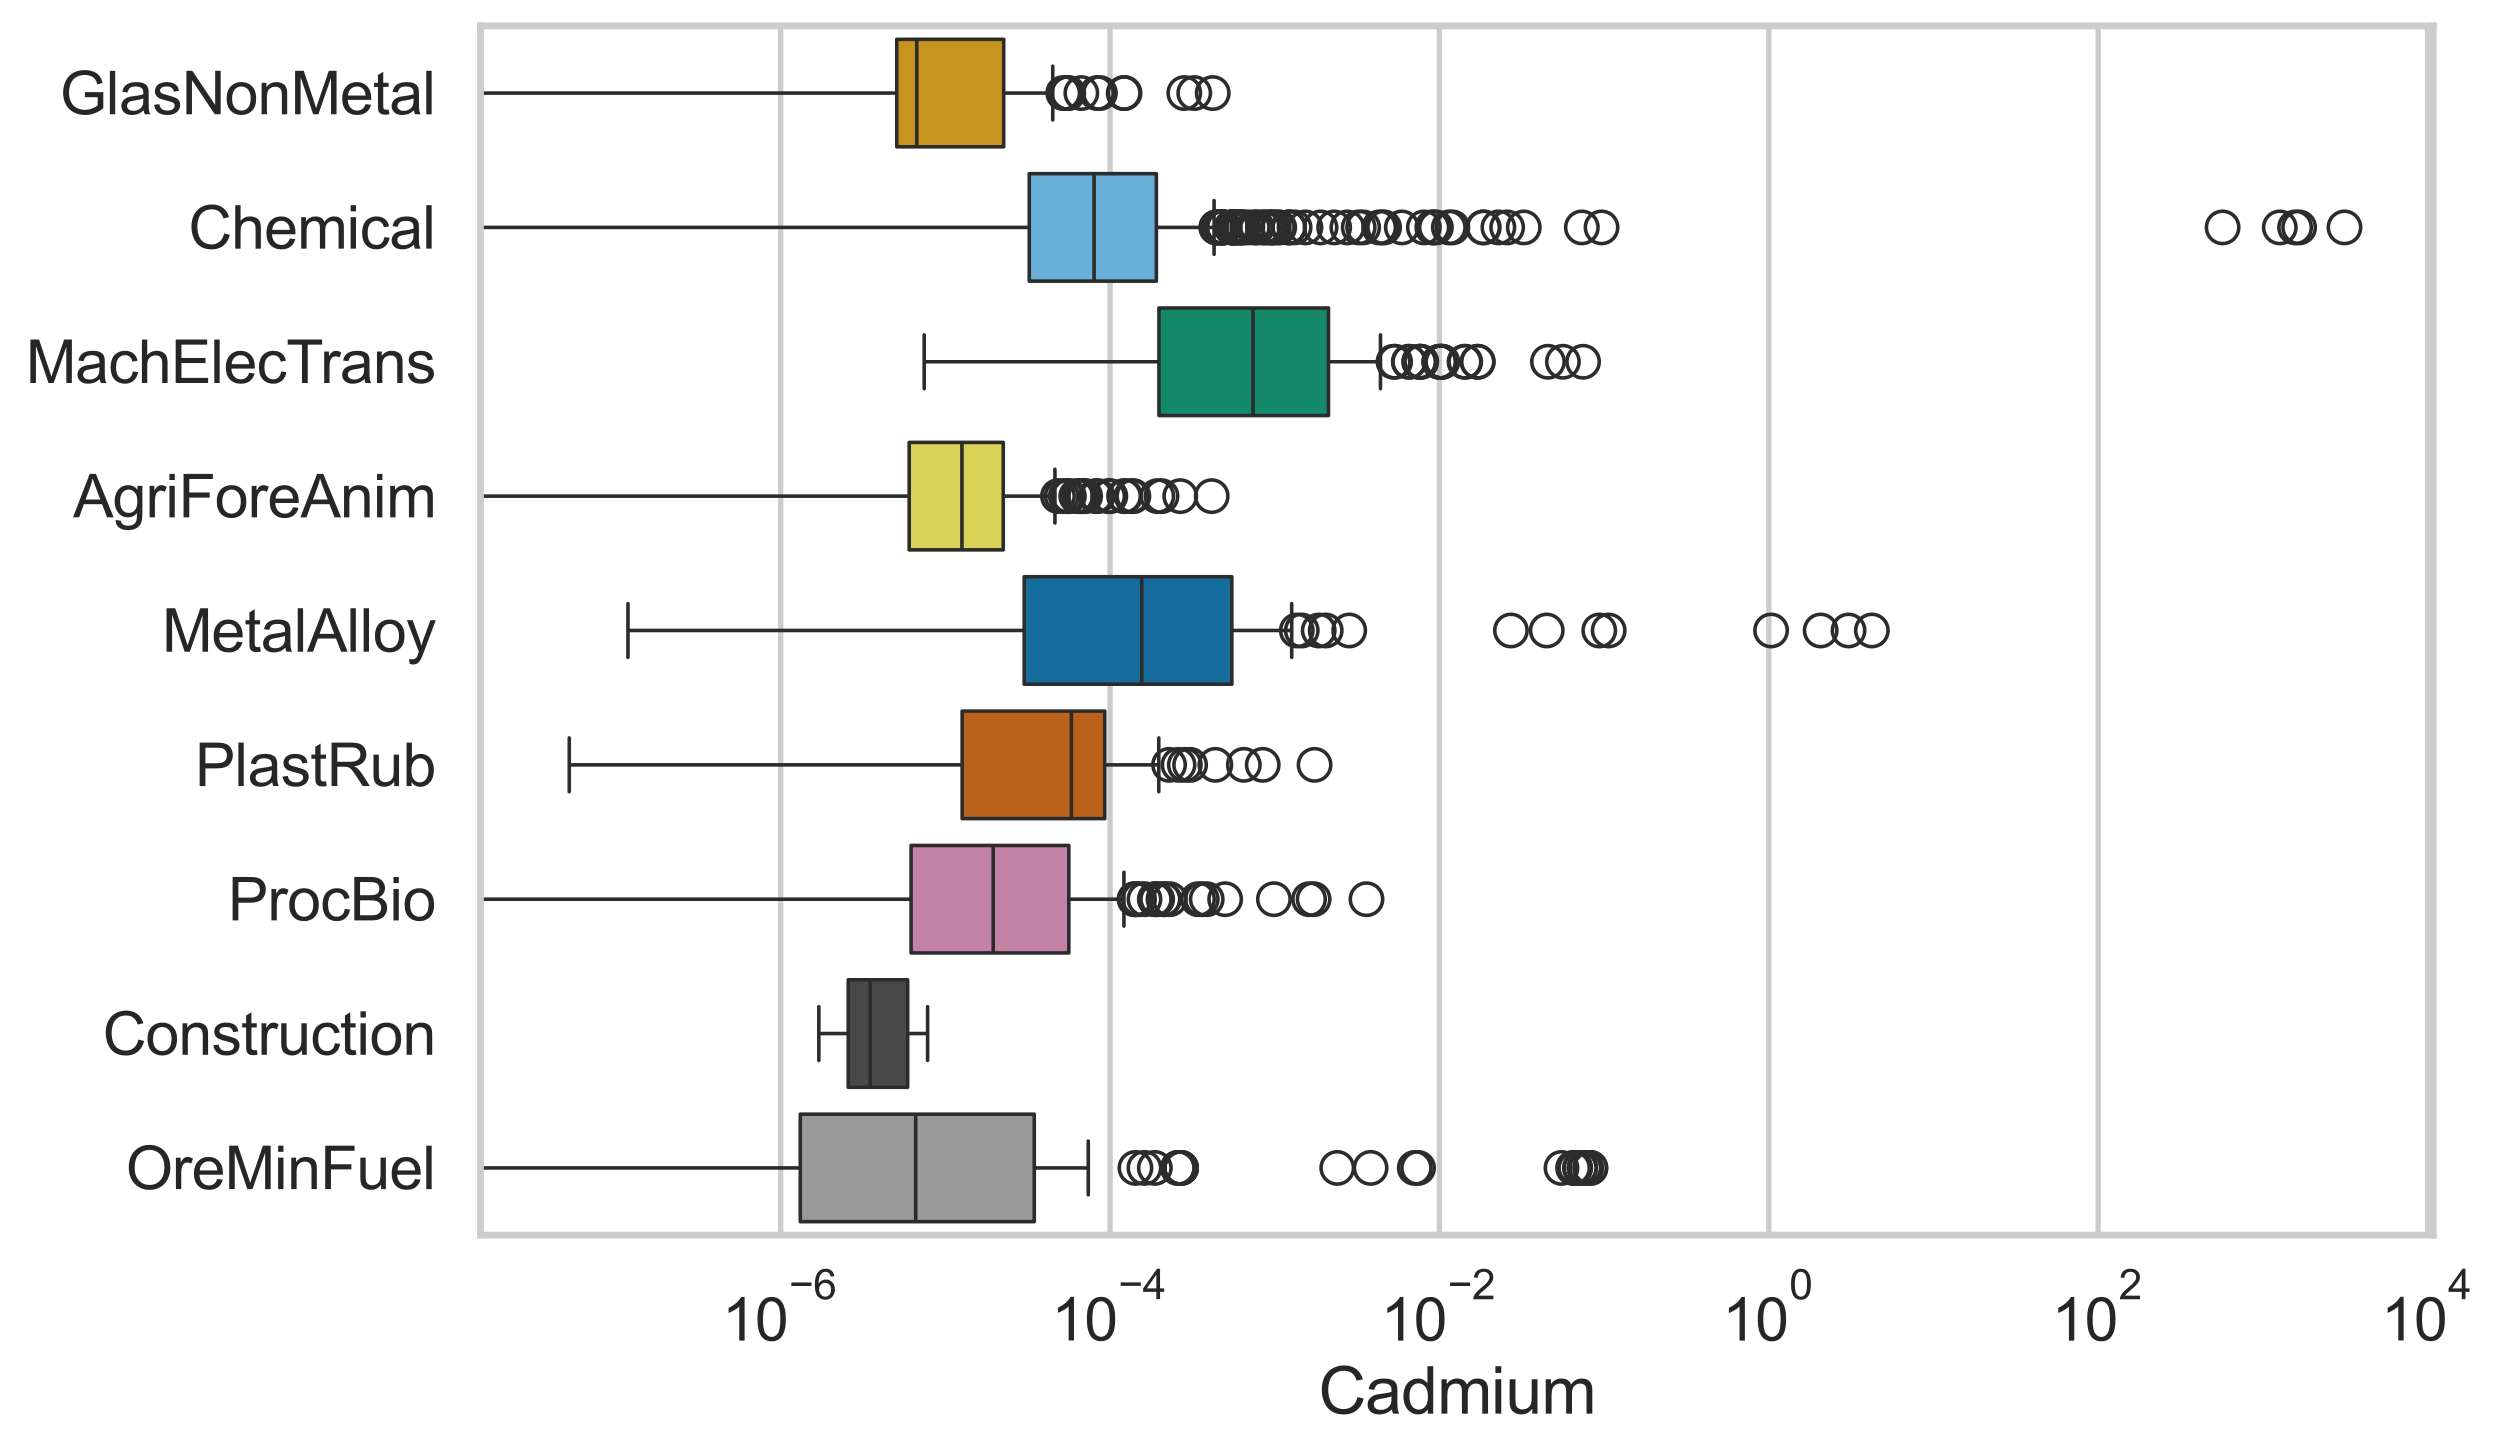 <?xml version="1.0" encoding="utf-8" standalone="no"?>
<!DOCTYPE svg PUBLIC "-//W3C//DTD SVG 1.1//EN"
  "http://www.w3.org/Graphics/SVG/1.1/DTD/svg11.dtd">
<svg xmlns:xlink="http://www.w3.org/1999/xlink" width="695.623pt" height="404.121pt" viewBox="0 0 695.623 404.121" xmlns="http://www.w3.org/2000/svg" version="1.1">
 <defs>
  <style type="text/css">*{stroke-linejoin: round; stroke-linecap: butt}</style>
 </defs>
 <g id="figure_1">
  <g id="patch_1">
   <path d="M 0 404.121 
L 695.623 404.121 
L 695.623 0 
L 0 0 
z
" style="fill: #ffffff"/>
  </g>
  <g id="axes_1">
   <g id="patch_2">
    <path d="M 133.697 343.665 
L 677.048 343.665 
L 677.048 7.2 
L 133.697 7.2 
z
" style="fill: #ffffff"/>
   </g>
   <g id="matplotlib.axis_1">
    <g id="xtick_1">
     <g id="line2d_1">
      <path d="M 217.224 343.665 
L 217.224 7.2 
" clip-path="url(#p0fdddbdd8e)" style="fill: none; stroke: #cccccc; stroke-width: 1.5; stroke-linecap: round"/>
     </g>
     <g id="text_1">
      <!-- $\mathdefault{10^{-6}}$ -->
      <g style="fill: #262626" transform="translate(200.889 373.18) scale(0.165 -0.165)">
       <defs>
        <path id="ArialMT-31" d="M 2384 0 
L 1822 0 
L 1822 3584 
Q 1619 3391 1289 3197 
Q 959 3003 697 2906 
L 697 3450 
Q 1169 3672 1522 3987 
Q 1875 4303 2022 4600 
L 2384 4600 
L 2384 0 
z
" transform="scale(0.016)"/>
        <path id="ArialMT-30" d="M 266 2259 
Q 266 3072 433 3567 
Q 600 4063 929 4331 
Q 1259 4600 1759 4600 
Q 2128 4600 2406 4451 
Q 2684 4303 2865 4023 
Q 3047 3744 3150 3342 
Q 3253 2941 3253 2259 
Q 3253 1453 3087 958 
Q 2922 463 2592 192 
Q 2263 -78 1759 -78 
Q 1097 -78 719 397 
Q 266 969 266 2259 
z
M 844 2259 
Q 844 1131 1108 757 
Q 1372 384 1759 384 
Q 2147 384 2411 759 
Q 2675 1134 2675 2259 
Q 2675 3391 2411 3762 
Q 2147 4134 1753 4134 
Q 1366 4134 1134 3806 
Q 844 3388 844 2259 
z
" transform="scale(0.016)"/>
        <path id="ArialMT-2212" d="M 3381 1997 
L 356 1997 
L 356 2522 
L 3381 2522 
L 3381 1997 
z
" transform="scale(0.016)"/>
        <path id="ArialMT-36" d="M 3184 3459 
L 2625 3416 
Q 2550 3747 2413 3897 
Q 2184 4138 1850 4138 
Q 1581 4138 1378 3988 
Q 1113 3794 959 3422 
Q 806 3050 800 2363 
Q 1003 2672 1297 2822 
Q 1591 2972 1913 2972 
Q 2475 2972 2870 2558 
Q 3266 2144 3266 1488 
Q 3266 1056 3080 686 
Q 2894 316 2569 119 
Q 2244 -78 1831 -78 
Q 1128 -78 684 439 
Q 241 956 241 2144 
Q 241 3472 731 4075 
Q 1159 4600 1884 4600 
Q 2425 4600 2770 4297 
Q 3116 3994 3184 3459 
z
M 888 1484 
Q 888 1194 1011 928 
Q 1134 663 1356 523 
Q 1578 384 1822 384 
Q 2178 384 2434 671 
Q 2691 959 2691 1453 
Q 2691 1928 2437 2201 
Q 2184 2475 1800 2475 
Q 1419 2475 1153 2201 
Q 888 1928 888 1484 
z
" transform="scale(0.016)"/>
       </defs>
       <use xlink:href="#ArialMT-31" transform="translate(0 0.994)"/>
       <use xlink:href="#ArialMT-30" transform="translate(55.615 0.994)"/>
       <use xlink:href="#ArialMT-2212" transform="translate(112.973 70.688) scale(0.7)"/>
       <use xlink:href="#ArialMT-36" transform="translate(153.852 70.688) scale(0.7)"/>
      </g>
     </g>
    </g>
    <g id="xtick_2">
     <g id="line2d_2">
      <path d="M 308.873 343.665 
L 308.873 7.2 
" clip-path="url(#p0fdddbdd8e)" style="fill: none; stroke: #cccccc; stroke-width: 1.5; stroke-linecap: round"/>
     </g>
     <g id="text_2">
      <!-- $\mathdefault{10^{-4}}$ -->
      <g style="fill: #262626" transform="translate(292.538 373.015) scale(0.165 -0.165)">
       <defs>
        <path id="ArialMT-34" d="M 2069 0 
L 2069 1097 
L 81 1097 
L 81 1613 
L 2172 4581 
L 2631 4581 
L 2631 1613 
L 3250 1613 
L 3250 1097 
L 2631 1097 
L 2631 0 
L 2069 0 
z
M 2069 1613 
L 2069 3678 
L 634 1613 
L 2069 1613 
z
" transform="scale(0.016)"/>
       </defs>
       <use xlink:href="#ArialMT-31" transform="translate(0 0.202)"/>
       <use xlink:href="#ArialMT-30" transform="translate(55.615 0.202)"/>
       <use xlink:href="#ArialMT-2212" transform="translate(112.973 69.895) scale(0.7)"/>
       <use xlink:href="#ArialMT-34" transform="translate(153.852 69.895) scale(0.7)"/>
      </g>
     </g>
    </g>
    <g id="xtick_3">
     <g id="line2d_3">
      <path d="M 400.523 343.665 
L 400.523 7.2 
" clip-path="url(#p0fdddbdd8e)" style="fill: none; stroke: #cccccc; stroke-width: 1.5; stroke-linecap: round"/>
     </g>
     <g id="text_3">
      <!-- $\mathdefault{10^{-2}}$ -->
      <g style="fill: #262626" transform="translate(384.188 373.18) scale(0.165 -0.165)">
       <defs>
        <path id="ArialMT-32" d="M 3222 541 
L 3222 0 
L 194 0 
Q 188 203 259 391 
Q 375 700 629 1000 
Q 884 1300 1366 1694 
Q 2113 2306 2375 2664 
Q 2638 3022 2638 3341 
Q 2638 3675 2398 3904 
Q 2159 4134 1775 4134 
Q 1369 4134 1125 3890 
Q 881 3647 878 3216 
L 300 3275 
Q 359 3922 746 4261 
Q 1134 4600 1788 4600 
Q 2447 4600 2831 4234 
Q 3216 3869 3216 3328 
Q 3216 3053 3103 2787 
Q 2991 2522 2730 2228 
Q 2469 1934 1863 1422 
Q 1356 997 1212 845 
Q 1069 694 975 541 
L 3222 541 
z
" transform="scale(0.016)"/>
       </defs>
       <use xlink:href="#ArialMT-31" transform="translate(0 0.994)"/>
       <use xlink:href="#ArialMT-30" transform="translate(55.615 0.994)"/>
       <use xlink:href="#ArialMT-2212" transform="translate(112.973 70.688) scale(0.7)"/>
       <use xlink:href="#ArialMT-32" transform="translate(153.852 70.688) scale(0.7)"/>
      </g>
     </g>
    </g>
    <g id="xtick_4">
     <g id="line2d_4">
      <path d="M 492.172 343.665 
L 492.172 7.2 
" clip-path="url(#p0fdddbdd8e)" style="fill: none; stroke: #cccccc; stroke-width: 1.5; stroke-linecap: round"/>
     </g>
     <g id="text_4">
      <!-- $\mathdefault{10^{0}}$ -->
      <g style="fill: #262626" transform="translate(479.219 373.18) scale(0.165 -0.165)">
       <use xlink:href="#ArialMT-31" transform="translate(0 0.994)"/>
       <use xlink:href="#ArialMT-30" transform="translate(55.615 0.994)"/>
       <use xlink:href="#ArialMT-30" transform="translate(112.973 70.688) scale(0.7)"/>
      </g>
     </g>
    </g>
    <g id="xtick_5">
     <g id="line2d_5">
      <path d="M 583.821 343.665 
L 583.821 7.2 
" clip-path="url(#p0fdddbdd8e)" style="fill: none; stroke: #cccccc; stroke-width: 1.5; stroke-linecap: round"/>
     </g>
     <g id="text_5">
      <!-- $\mathdefault{10^{2}}$ -->
      <g style="fill: #262626" transform="translate(570.869 373.18) scale(0.165 -0.165)">
       <use xlink:href="#ArialMT-31" transform="translate(0 0.994)"/>
       <use xlink:href="#ArialMT-30" transform="translate(55.615 0.994)"/>
       <use xlink:href="#ArialMT-32" transform="translate(112.973 70.688) scale(0.7)"/>
      </g>
     </g>
    </g>
    <g id="xtick_6">
     <g id="line2d_6">
      <path d="M 675.471 343.665 
L 675.471 7.2 
" clip-path="url(#p0fdddbdd8e)" style="fill: none; stroke: #cccccc; stroke-width: 1.5; stroke-linecap: round"/>
     </g>
     <g id="text_6">
      <!-- $\mathdefault{10^{4}}$ -->
      <g style="fill: #262626" transform="translate(662.518 373.015) scale(0.165 -0.165)">
       <use xlink:href="#ArialMT-31" transform="translate(0 0.202)"/>
       <use xlink:href="#ArialMT-30" transform="translate(55.615 0.202)"/>
       <use xlink:href="#ArialMT-34" transform="translate(112.973 69.895) scale(0.7)"/>
      </g>
     </g>
    </g>
    <g id="text_7">
     <!-- Cadmium -->
     <g style="fill: #262626" transform="translate(366.865 393.344) scale(0.18 -0.18)">
      <defs>
       <path id="ArialMT-43" d="M 3763 1606 
L 4369 1453 
Q 4178 706 3683 314 
Q 3188 -78 2472 -78 
Q 1731 -78 1267 223 
Q 803 525 561 1097 
Q 319 1669 319 2325 
Q 319 3041 592 3573 
Q 866 4106 1370 4382 
Q 1875 4659 2481 4659 
Q 3169 4659 3637 4309 
Q 4106 3959 4291 3325 
L 3694 3184 
Q 3534 3684 3231 3912 
Q 2928 4141 2469 4141 
Q 1941 4141 1586 3887 
Q 1231 3634 1087 3207 
Q 944 2781 944 2328 
Q 944 1744 1114 1308 
Q 1284 872 1643 656 
Q 2003 441 2422 441 
Q 2931 441 3284 734 
Q 3638 1028 3763 1606 
z
" transform="scale(0.016)"/>
       <path id="ArialMT-61" d="M 2588 409 
Q 2275 144 1986 34 
Q 1697 -75 1366 -75 
Q 819 -75 525 192 
Q 231 459 231 875 
Q 231 1119 342 1320 
Q 453 1522 633 1644 
Q 813 1766 1038 1828 
Q 1203 1872 1538 1913 
Q 2219 1994 2541 2106 
Q 2544 2222 2544 2253 
Q 2544 2597 2384 2738 
Q 2169 2928 1744 2928 
Q 1347 2928 1158 2789 
Q 969 2650 878 2297 
L 328 2372 
Q 403 2725 575 2942 
Q 747 3159 1072 3276 
Q 1397 3394 1825 3394 
Q 2250 3394 2515 3294 
Q 2781 3194 2906 3042 
Q 3031 2891 3081 2659 
Q 3109 2516 3109 2141 
L 3109 1391 
Q 3109 606 3145 398 
Q 3181 191 3288 0 
L 2700 0 
Q 2613 175 2588 409 
z
M 2541 1666 
Q 2234 1541 1622 1453 
Q 1275 1403 1131 1340 
Q 988 1278 909 1158 
Q 831 1038 831 891 
Q 831 666 1001 516 
Q 1172 366 1500 366 
Q 1825 366 2078 508 
Q 2331 650 2450 897 
Q 2541 1088 2541 1459 
L 2541 1666 
z
" transform="scale(0.016)"/>
       <path id="ArialMT-64" d="M 2575 0 
L 2575 419 
Q 2259 -75 1647 -75 
Q 1250 -75 917 144 
Q 584 363 401 755 
Q 219 1147 219 1656 
Q 219 2153 384 2558 
Q 550 2963 881 3178 
Q 1213 3394 1622 3394 
Q 1922 3394 2156 3267 
Q 2391 3141 2538 2938 
L 2538 4581 
L 3097 4581 
L 3097 0 
L 2575 0 
z
M 797 1656 
Q 797 1019 1065 703 
Q 1334 388 1700 388 
Q 2069 388 2326 689 
Q 2584 991 2584 1609 
Q 2584 2291 2321 2609 
Q 2059 2928 1675 2928 
Q 1300 2928 1048 2622 
Q 797 2316 797 1656 
z
" transform="scale(0.016)"/>
       <path id="ArialMT-6d" d="M 422 0 
L 422 3319 
L 925 3319 
L 925 2853 
Q 1081 3097 1340 3245 
Q 1600 3394 1931 3394 
Q 2300 3394 2536 3241 
Q 2772 3088 2869 2813 
Q 3263 3394 3894 3394 
Q 4388 3394 4653 3120 
Q 4919 2847 4919 2278 
L 4919 0 
L 4359 0 
L 4359 2091 
Q 4359 2428 4304 2576 
Q 4250 2725 4106 2815 
Q 3963 2906 3769 2906 
Q 3419 2906 3187 2673 
Q 2956 2441 2956 1928 
L 2956 0 
L 2394 0 
L 2394 2156 
Q 2394 2531 2256 2718 
Q 2119 2906 1806 2906 
Q 1569 2906 1367 2781 
Q 1166 2656 1075 2415 
Q 984 2175 984 1722 
L 984 0 
L 422 0 
z
" transform="scale(0.016)"/>
       <path id="ArialMT-69" d="M 425 3934 
L 425 4581 
L 988 4581 
L 988 3934 
L 425 3934 
z
M 425 0 
L 425 3319 
L 988 3319 
L 988 0 
L 425 0 
z
" transform="scale(0.016)"/>
       <path id="ArialMT-75" d="M 2597 0 
L 2597 488 
Q 2209 -75 1544 -75 
Q 1250 -75 995 37 
Q 741 150 617 320 
Q 494 491 444 738 
Q 409 903 409 1263 
L 409 3319 
L 972 3319 
L 972 1478 
Q 972 1038 1006 884 
Q 1059 663 1231 536 
Q 1403 409 1656 409 
Q 1909 409 2131 539 
Q 2353 669 2445 892 
Q 2538 1116 2538 1541 
L 2538 3319 
L 3100 3319 
L 3100 0 
L 2597 0 
z
" transform="scale(0.016)"/>
      </defs>
      <use xlink:href="#ArialMT-43"/>
      <use xlink:href="#ArialMT-61" transform="translate(72.217 0)"/>
      <use xlink:href="#ArialMT-64" transform="translate(127.832 0)"/>
      <use xlink:href="#ArialMT-6d" transform="translate(183.447 0)"/>
      <use xlink:href="#ArialMT-69" transform="translate(266.748 0)"/>
      <use xlink:href="#ArialMT-75" transform="translate(288.965 0)"/>
      <use xlink:href="#ArialMT-6d" transform="translate(344.58 0)"/>
     </g>
    </g>
   </g>
   <g id="matplotlib.axis_2">
    <g id="ytick_1">
     <g id="text_8">
      <!-- GlasNonMetal -->
      <g style="fill: #262626" transform="translate(16.659 31.798) scale(0.165 -0.165)">
       <defs>
        <path id="ArialMT-47" d="M 2638 1797 
L 2638 2334 
L 4578 2338 
L 4578 638 
Q 4131 281 3656 101 
Q 3181 -78 2681 -78 
Q 2006 -78 1454 211 
Q 903 500 622 1047 
Q 341 1594 341 2269 
Q 341 2938 620 3517 
Q 900 4097 1425 4378 
Q 1950 4659 2634 4659 
Q 3131 4659 3532 4498 
Q 3934 4338 4162 4050 
Q 4391 3763 4509 3300 
L 3963 3150 
Q 3859 3500 3706 3700 
Q 3553 3900 3268 4020 
Q 2984 4141 2638 4141 
Q 2222 4141 1919 4014 
Q 1616 3888 1430 3681 
Q 1244 3475 1141 3228 
Q 966 2803 966 2306 
Q 966 1694 1177 1281 
Q 1388 869 1791 669 
Q 2194 469 2647 469 
Q 3041 469 3416 620 
Q 3791 772 3984 944 
L 3984 1797 
L 2638 1797 
z
" transform="scale(0.016)"/>
        <path id="ArialMT-6c" d="M 409 0 
L 409 4581 
L 972 4581 
L 972 0 
L 409 0 
z
" transform="scale(0.016)"/>
        <path id="ArialMT-73" d="M 197 991 
L 753 1078 
Q 800 744 1014 566 
Q 1228 388 1613 388 
Q 2000 388 2187 545 
Q 2375 703 2375 916 
Q 2375 1106 2209 1216 
Q 2094 1291 1634 1406 
Q 1016 1563 777 1677 
Q 538 1791 414 1992 
Q 291 2194 291 2438 
Q 291 2659 392 2848 
Q 494 3038 669 3163 
Q 800 3259 1026 3326 
Q 1253 3394 1513 3394 
Q 1903 3394 2198 3281 
Q 2494 3169 2634 2976 
Q 2775 2784 2828 2463 
L 2278 2388 
Q 2241 2644 2061 2787 
Q 1881 2931 1553 2931 
Q 1166 2931 1000 2803 
Q 834 2675 834 2503 
Q 834 2394 903 2306 
Q 972 2216 1119 2156 
Q 1203 2125 1616 2013 
Q 2213 1853 2448 1751 
Q 2684 1650 2818 1456 
Q 2953 1263 2953 975 
Q 2953 694 2789 445 
Q 2625 197 2315 61 
Q 2006 -75 1616 -75 
Q 969 -75 630 194 
Q 291 463 197 991 
z
" transform="scale(0.016)"/>
        <path id="ArialMT-4e" d="M 488 0 
L 488 4581 
L 1109 4581 
L 3516 984 
L 3516 4581 
L 4097 4581 
L 4097 0 
L 3475 0 
L 1069 3600 
L 1069 0 
L 488 0 
z
" transform="scale(0.016)"/>
        <path id="ArialMT-6f" d="M 213 1659 
Q 213 2581 725 3025 
Q 1153 3394 1769 3394 
Q 2453 3394 2887 2945 
Q 3322 2497 3322 1706 
Q 3322 1066 3130 698 
Q 2938 331 2570 128 
Q 2203 -75 1769 -75 
Q 1072 -75 642 372 
Q 213 819 213 1659 
z
M 791 1659 
Q 791 1022 1069 705 
Q 1347 388 1769 388 
Q 2188 388 2466 706 
Q 2744 1025 2744 1678 
Q 2744 2294 2464 2611 
Q 2184 2928 1769 2928 
Q 1347 2928 1069 2612 
Q 791 2297 791 1659 
z
" transform="scale(0.016)"/>
        <path id="ArialMT-6e" d="M 422 0 
L 422 3319 
L 928 3319 
L 928 2847 
Q 1294 3394 1984 3394 
Q 2284 3394 2536 3286 
Q 2788 3178 2913 3003 
Q 3038 2828 3088 2588 
Q 3119 2431 3119 2041 
L 3119 0 
L 2556 0 
L 2556 2019 
Q 2556 2363 2490 2533 
Q 2425 2703 2258 2804 
Q 2091 2906 1866 2906 
Q 1506 2906 1245 2678 
Q 984 2450 984 1813 
L 984 0 
L 422 0 
z
" transform="scale(0.016)"/>
        <path id="ArialMT-4d" d="M 475 0 
L 475 4581 
L 1388 4581 
L 2472 1338 
Q 2622 884 2691 659 
Q 2769 909 2934 1394 
L 4031 4581 
L 4847 4581 
L 4847 0 
L 4263 0 
L 4263 3834 
L 2931 0 
L 2384 0 
L 1059 3900 
L 1059 0 
L 475 0 
z
" transform="scale(0.016)"/>
        <path id="ArialMT-65" d="M 2694 1069 
L 3275 997 
Q 3138 488 2766 206 
Q 2394 -75 1816 -75 
Q 1088 -75 661 373 
Q 234 822 234 1631 
Q 234 2469 665 2931 
Q 1097 3394 1784 3394 
Q 2450 3394 2872 2941 
Q 3294 2488 3294 1666 
Q 3294 1616 3291 1516 
L 816 1516 
Q 847 969 1125 678 
Q 1403 388 1819 388 
Q 2128 388 2347 550 
Q 2566 713 2694 1069 
z
M 847 1978 
L 2700 1978 
Q 2663 2397 2488 2606 
Q 2219 2931 1791 2931 
Q 1403 2931 1139 2672 
Q 875 2413 847 1978 
z
" transform="scale(0.016)"/>
        <path id="ArialMT-74" d="M 1650 503 
L 1731 6 
Q 1494 -44 1306 -44 
Q 1000 -44 831 53 
Q 663 150 594 308 
Q 525 466 525 972 
L 525 2881 
L 113 2881 
L 113 3319 
L 525 3319 
L 525 4141 
L 1084 4478 
L 1084 3319 
L 1650 3319 
L 1650 2881 
L 1084 2881 
L 1084 941 
Q 1084 700 1114 631 
Q 1144 563 1211 522 
Q 1278 481 1403 481 
Q 1497 481 1650 503 
z
" transform="scale(0.016)"/>
       </defs>
       <use xlink:href="#ArialMT-47"/>
       <use xlink:href="#ArialMT-6c" transform="translate(77.783 0)"/>
       <use xlink:href="#ArialMT-61" transform="translate(100 0)"/>
       <use xlink:href="#ArialMT-73" transform="translate(155.615 0)"/>
       <use xlink:href="#ArialMT-4e" transform="translate(205.615 0)"/>
       <use xlink:href="#ArialMT-6f" transform="translate(277.832 0)"/>
       <use xlink:href="#ArialMT-6e" transform="translate(333.447 0)"/>
       <use xlink:href="#ArialMT-4d" transform="translate(389.062 0)"/>
       <use xlink:href="#ArialMT-65" transform="translate(472.363 0)"/>
       <use xlink:href="#ArialMT-74" transform="translate(527.979 0)"/>
       <use xlink:href="#ArialMT-61" transform="translate(555.762 0)"/>
       <use xlink:href="#ArialMT-6c" transform="translate(611.377 0)"/>
      </g>
     </g>
    </g>
    <g id="ytick_2">
     <g id="text_9">
      <!-- Chemical -->
      <g style="fill: #262626" transform="translate(52.428 69.183) scale(0.165 -0.165)">
       <defs>
        <path id="ArialMT-68" d="M 422 0 
L 422 4581 
L 984 4581 
L 984 2938 
Q 1378 3394 1978 3394 
Q 2347 3394 2619 3248 
Q 2891 3103 3008 2847 
Q 3125 2591 3125 2103 
L 3125 0 
L 2563 0 
L 2563 2103 
Q 2563 2525 2380 2717 
Q 2197 2909 1863 2909 
Q 1613 2909 1392 2779 
Q 1172 2650 1078 2428 
Q 984 2206 984 1816 
L 984 0 
L 422 0 
z
" transform="scale(0.016)"/>
        <path id="ArialMT-63" d="M 2588 1216 
L 3141 1144 
Q 3050 572 2676 248 
Q 2303 -75 1759 -75 
Q 1078 -75 664 370 
Q 250 816 250 1647 
Q 250 2184 428 2587 
Q 606 2991 970 3192 
Q 1334 3394 1763 3394 
Q 2303 3394 2647 3120 
Q 2991 2847 3088 2344 
L 2541 2259 
Q 2463 2594 2264 2762 
Q 2066 2931 1784 2931 
Q 1359 2931 1093 2626 
Q 828 2322 828 1663 
Q 828 994 1084 691 
Q 1341 388 1753 388 
Q 2084 388 2306 591 
Q 2528 794 2588 1216 
z
" transform="scale(0.016)"/>
       </defs>
       <use xlink:href="#ArialMT-43"/>
       <use xlink:href="#ArialMT-68" transform="translate(72.217 0)"/>
       <use xlink:href="#ArialMT-65" transform="translate(127.832 0)"/>
       <use xlink:href="#ArialMT-6d" transform="translate(183.447 0)"/>
       <use xlink:href="#ArialMT-69" transform="translate(266.748 0)"/>
       <use xlink:href="#ArialMT-63" transform="translate(288.965 0)"/>
       <use xlink:href="#ArialMT-61" transform="translate(338.965 0)"/>
       <use xlink:href="#ArialMT-6c" transform="translate(394.58 0)"/>
      </g>
     </g>
    </g>
    <g id="ytick_3">
     <g id="text_10">
      <!-- MachElecTrans -->
      <g style="fill: #262626" transform="translate(7.2 106.568) scale(0.165 -0.165)">
       <defs>
        <path id="ArialMT-45" d="M 506 0 
L 506 4581 
L 3819 4581 
L 3819 4041 
L 1113 4041 
L 1113 2638 
L 3647 2638 
L 3647 2100 
L 1113 2100 
L 1113 541 
L 3925 541 
L 3925 0 
L 506 0 
z
" transform="scale(0.016)"/>
        <path id="ArialMT-54" d="M 1659 0 
L 1659 4041 
L 150 4041 
L 150 4581 
L 3781 4581 
L 3781 4041 
L 2266 4041 
L 2266 0 
L 1659 0 
z
" transform="scale(0.016)"/>
        <path id="ArialMT-72" d="M 416 0 
L 416 3319 
L 922 3319 
L 922 2816 
Q 1116 3169 1280 3281 
Q 1444 3394 1641 3394 
Q 1925 3394 2219 3213 
L 2025 2691 
Q 1819 2813 1613 2813 
Q 1428 2813 1281 2702 
Q 1134 2591 1072 2394 
Q 978 2094 978 1738 
L 978 0 
L 416 0 
z
" transform="scale(0.016)"/>
       </defs>
       <use xlink:href="#ArialMT-4d"/>
       <use xlink:href="#ArialMT-61" transform="translate(83.301 0)"/>
       <use xlink:href="#ArialMT-63" transform="translate(138.916 0)"/>
       <use xlink:href="#ArialMT-68" transform="translate(188.916 0)"/>
       <use xlink:href="#ArialMT-45" transform="translate(244.531 0)"/>
       <use xlink:href="#ArialMT-6c" transform="translate(311.23 0)"/>
       <use xlink:href="#ArialMT-65" transform="translate(333.447 0)"/>
       <use xlink:href="#ArialMT-63" transform="translate(389.062 0)"/>
       <use xlink:href="#ArialMT-54" transform="translate(439.062 0)"/>
       <use xlink:href="#ArialMT-72" transform="translate(496.396 0)"/>
       <use xlink:href="#ArialMT-61" transform="translate(529.697 0)"/>
       <use xlink:href="#ArialMT-6e" transform="translate(585.312 0)"/>
       <use xlink:href="#ArialMT-73" transform="translate(640.928 0)"/>
      </g>
     </g>
    </g>
    <g id="ytick_4">
     <g id="text_11">
      <!-- AgriForeAnim -->
      <g style="fill: #262626" transform="translate(20.341 143.953) scale(0.165 -0.165)">
       <defs>
        <path id="ArialMT-41" d="M -9 0 
L 1750 4581 
L 2403 4581 
L 4278 0 
L 3588 0 
L 3053 1388 
L 1138 1388 
L 634 0 
L -9 0 
z
M 1313 1881 
L 2866 1881 
L 2388 3150 
Q 2169 3728 2063 4100 
Q 1975 3659 1816 3225 
L 1313 1881 
z
" transform="scale(0.016)"/>
        <path id="ArialMT-67" d="M 319 -275 
L 866 -356 
Q 900 -609 1056 -725 
Q 1266 -881 1628 -881 
Q 2019 -881 2231 -725 
Q 2444 -569 2519 -288 
Q 2563 -116 2559 434 
Q 2191 0 1641 0 
Q 956 0 581 494 
Q 206 988 206 1678 
Q 206 2153 378 2554 
Q 550 2956 876 3175 
Q 1203 3394 1644 3394 
Q 2231 3394 2613 2919 
L 2613 3319 
L 3131 3319 
L 3131 450 
Q 3131 -325 2973 -648 
Q 2816 -972 2473 -1159 
Q 2131 -1347 1631 -1347 
Q 1038 -1347 672 -1080 
Q 306 -813 319 -275 
z
M 784 1719 
Q 784 1066 1043 766 
Q 1303 466 1694 466 
Q 2081 466 2343 764 
Q 2606 1063 2606 1700 
Q 2606 2309 2336 2618 
Q 2066 2928 1684 2928 
Q 1309 2928 1046 2623 
Q 784 2319 784 1719 
z
" transform="scale(0.016)"/>
        <path id="ArialMT-46" d="M 525 0 
L 525 4581 
L 3616 4581 
L 3616 4041 
L 1131 4041 
L 1131 2622 
L 3281 2622 
L 3281 2081 
L 1131 2081 
L 1131 0 
L 525 0 
z
" transform="scale(0.016)"/>
       </defs>
       <use xlink:href="#ArialMT-41"/>
       <use xlink:href="#ArialMT-67" transform="translate(66.699 0)"/>
       <use xlink:href="#ArialMT-72" transform="translate(122.314 0)"/>
       <use xlink:href="#ArialMT-69" transform="translate(155.615 0)"/>
       <use xlink:href="#ArialMT-46" transform="translate(177.832 0)"/>
       <use xlink:href="#ArialMT-6f" transform="translate(238.916 0)"/>
       <use xlink:href="#ArialMT-72" transform="translate(294.531 0)"/>
       <use xlink:href="#ArialMT-65" transform="translate(327.832 0)"/>
       <use xlink:href="#ArialMT-41" transform="translate(383.447 0)"/>
       <use xlink:href="#ArialMT-6e" transform="translate(450.146 0)"/>
       <use xlink:href="#ArialMT-69" transform="translate(505.762 0)"/>
       <use xlink:href="#ArialMT-6d" transform="translate(527.979 0)"/>
      </g>
     </g>
    </g>
    <g id="ytick_5">
     <g id="text_12">
      <!-- MetalAlloy -->
      <g style="fill: #262626" transform="translate(45.088 181.337) scale(0.165 -0.165)">
       <defs>
        <path id="ArialMT-79" d="M 397 -1278 
L 334 -750 
Q 519 -800 656 -800 
Q 844 -800 956 -737 
Q 1069 -675 1141 -563 
Q 1194 -478 1313 -144 
Q 1328 -97 1363 -6 
L 103 3319 
L 709 3319 
L 1400 1397 
Q 1534 1031 1641 628 
Q 1738 1016 1872 1384 
L 2581 3319 
L 3144 3319 
L 1881 -56 
Q 1678 -603 1566 -809 
Q 1416 -1088 1222 -1217 
Q 1028 -1347 759 -1347 
Q 597 -1347 397 -1278 
z
" transform="scale(0.016)"/>
       </defs>
       <use xlink:href="#ArialMT-4d"/>
       <use xlink:href="#ArialMT-65" transform="translate(83.301 0)"/>
       <use xlink:href="#ArialMT-74" transform="translate(138.916 0)"/>
       <use xlink:href="#ArialMT-61" transform="translate(166.699 0)"/>
       <use xlink:href="#ArialMT-6c" transform="translate(222.314 0)"/>
       <use xlink:href="#ArialMT-41" transform="translate(244.531 0)"/>
       <use xlink:href="#ArialMT-6c" transform="translate(311.23 0)"/>
       <use xlink:href="#ArialMT-6c" transform="translate(333.447 0)"/>
       <use xlink:href="#ArialMT-6f" transform="translate(355.664 0)"/>
       <use xlink:href="#ArialMT-79" transform="translate(411.279 0)"/>
      </g>
     </g>
    </g>
    <g id="ytick_6">
     <g id="text_13">
      <!-- PlastRub -->
      <g style="fill: #262626" transform="translate(54.248 218.722) scale(0.165 -0.165)">
       <defs>
        <path id="ArialMT-50" d="M 494 0 
L 494 4581 
L 2222 4581 
Q 2678 4581 2919 4538 
Q 3256 4481 3484 4323 
Q 3713 4166 3852 3881 
Q 3991 3597 3991 3256 
Q 3991 2672 3619 2267 
Q 3247 1863 2275 1863 
L 1100 1863 
L 1100 0 
L 494 0 
z
M 1100 2403 
L 2284 2403 
Q 2872 2403 3119 2622 
Q 3366 2841 3366 3238 
Q 3366 3525 3220 3729 
Q 3075 3934 2838 4000 
Q 2684 4041 2272 4041 
L 1100 4041 
L 1100 2403 
z
" transform="scale(0.016)"/>
        <path id="ArialMT-52" d="M 503 0 
L 503 4581 
L 2534 4581 
Q 3147 4581 3465 4457 
Q 3784 4334 3975 4021 
Q 4166 3709 4166 3331 
Q 4166 2844 3850 2509 
Q 3534 2175 2875 2084 
Q 3116 1969 3241 1856 
Q 3506 1613 3744 1247 
L 4541 0 
L 3778 0 
L 3172 953 
Q 2906 1366 2734 1584 
Q 2563 1803 2427 1890 
Q 2291 1978 2150 2013 
Q 2047 2034 1813 2034 
L 1109 2034 
L 1109 0 
L 503 0 
z
M 1109 2559 
L 2413 2559 
Q 2828 2559 3062 2645 
Q 3297 2731 3419 2920 
Q 3541 3109 3541 3331 
Q 3541 3656 3305 3865 
Q 3069 4075 2559 4075 
L 1109 4075 
L 1109 2559 
z
" transform="scale(0.016)"/>
        <path id="ArialMT-62" d="M 941 0 
L 419 0 
L 419 4581 
L 981 4581 
L 981 2947 
Q 1338 3394 1891 3394 
Q 2197 3394 2470 3270 
Q 2744 3147 2920 2923 
Q 3097 2700 3197 2384 
Q 3297 2069 3297 1709 
Q 3297 856 2875 390 
Q 2453 -75 1863 -75 
Q 1275 -75 941 416 
L 941 0 
z
M 934 1684 
Q 934 1088 1097 822 
Q 1363 388 1816 388 
Q 2184 388 2453 708 
Q 2722 1028 2722 1663 
Q 2722 2313 2464 2622 
Q 2206 2931 1841 2931 
Q 1472 2931 1203 2611 
Q 934 2291 934 1684 
z
" transform="scale(0.016)"/>
       </defs>
       <use xlink:href="#ArialMT-50"/>
       <use xlink:href="#ArialMT-6c" transform="translate(66.699 0)"/>
       <use xlink:href="#ArialMT-61" transform="translate(88.916 0)"/>
       <use xlink:href="#ArialMT-73" transform="translate(144.531 0)"/>
       <use xlink:href="#ArialMT-74" transform="translate(194.531 0)"/>
       <use xlink:href="#ArialMT-52" transform="translate(222.314 0)"/>
       <use xlink:href="#ArialMT-75" transform="translate(294.531 0)"/>
       <use xlink:href="#ArialMT-62" transform="translate(350.146 0)"/>
      </g>
     </g>
    </g>
    <g id="ytick_7">
     <g id="text_14">
      <!-- ProcBio -->
      <g style="fill: #262626" transform="translate(63.424 256.107) scale(0.165 -0.165)">
       <defs>
        <path id="ArialMT-42" d="M 469 0 
L 469 4581 
L 2188 4581 
Q 2713 4581 3030 4442 
Q 3347 4303 3526 4014 
Q 3706 3725 3706 3409 
Q 3706 3116 3547 2856 
Q 3388 2597 3066 2438 
Q 3481 2316 3704 2022 
Q 3928 1728 3928 1328 
Q 3928 1006 3792 729 
Q 3656 453 3456 303 
Q 3256 153 2954 76 
Q 2653 0 2216 0 
L 469 0 
z
M 1075 2656 
L 2066 2656 
Q 2469 2656 2644 2709 
Q 2875 2778 2992 2937 
Q 3109 3097 3109 3338 
Q 3109 3566 3000 3739 
Q 2891 3913 2687 3977 
Q 2484 4041 1991 4041 
L 1075 4041 
L 1075 2656 
z
M 1075 541 
L 2216 541 
Q 2509 541 2628 563 
Q 2838 600 2978 687 
Q 3119 775 3209 942 
Q 3300 1109 3300 1328 
Q 3300 1584 3169 1773 
Q 3038 1963 2805 2039 
Q 2572 2116 2134 2116 
L 1075 2116 
L 1075 541 
z
" transform="scale(0.016)"/>
       </defs>
       <use xlink:href="#ArialMT-50"/>
       <use xlink:href="#ArialMT-72" transform="translate(66.699 0)"/>
       <use xlink:href="#ArialMT-6f" transform="translate(100 0)"/>
       <use xlink:href="#ArialMT-63" transform="translate(155.615 0)"/>
       <use xlink:href="#ArialMT-42" transform="translate(205.615 0)"/>
       <use xlink:href="#ArialMT-69" transform="translate(272.314 0)"/>
       <use xlink:href="#ArialMT-6f" transform="translate(294.531 0)"/>
      </g>
     </g>
    </g>
    <g id="ytick_8">
     <g id="text_15">
      <!-- Construction -->
      <g style="fill: #262626" transform="translate(28.575 293.492) scale(0.165 -0.165)">
       <use xlink:href="#ArialMT-43"/>
       <use xlink:href="#ArialMT-6f" transform="translate(72.217 0)"/>
       <use xlink:href="#ArialMT-6e" transform="translate(127.832 0)"/>
       <use xlink:href="#ArialMT-73" transform="translate(183.447 0)"/>
       <use xlink:href="#ArialMT-74" transform="translate(233.447 0)"/>
       <use xlink:href="#ArialMT-72" transform="translate(261.23 0)"/>
       <use xlink:href="#ArialMT-75" transform="translate(294.531 0)"/>
       <use xlink:href="#ArialMT-63" transform="translate(350.146 0)"/>
       <use xlink:href="#ArialMT-74" transform="translate(400.146 0)"/>
       <use xlink:href="#ArialMT-69" transform="translate(427.93 0)"/>
       <use xlink:href="#ArialMT-6f" transform="translate(450.146 0)"/>
       <use xlink:href="#ArialMT-6e" transform="translate(505.762 0)"/>
      </g>
     </g>
    </g>
    <g id="ytick_9">
     <g id="text_16">
      <!-- OreMinFuel -->
      <g style="fill: #262626" transform="translate(35.013 330.877) scale(0.165 -0.165)">
       <defs>
        <path id="ArialMT-4f" d="M 309 2231 
Q 309 3372 921 4017 
Q 1534 4663 2503 4663 
Q 3138 4663 3647 4359 
Q 4156 4056 4423 3514 
Q 4691 2972 4691 2284 
Q 4691 1588 4409 1038 
Q 4128 488 3612 205 
Q 3097 -78 2500 -78 
Q 1853 -78 1343 234 
Q 834 547 571 1087 
Q 309 1628 309 2231 
z
M 934 2222 
Q 934 1394 1379 917 
Q 1825 441 2497 441 
Q 3181 441 3623 922 
Q 4066 1403 4066 2288 
Q 4066 2847 3877 3264 
Q 3688 3681 3323 3911 
Q 2959 4141 2506 4141 
Q 1863 4141 1398 3698 
Q 934 3256 934 2222 
z
" transform="scale(0.016)"/>
       </defs>
       <use xlink:href="#ArialMT-4f"/>
       <use xlink:href="#ArialMT-72" transform="translate(77.783 0)"/>
       <use xlink:href="#ArialMT-65" transform="translate(111.084 0)"/>
       <use xlink:href="#ArialMT-4d" transform="translate(166.699 0)"/>
       <use xlink:href="#ArialMT-69" transform="translate(250 0)"/>
       <use xlink:href="#ArialMT-6e" transform="translate(272.217 0)"/>
       <use xlink:href="#ArialMT-46" transform="translate(327.832 0)"/>
       <use xlink:href="#ArialMT-75" transform="translate(388.916 0)"/>
       <use xlink:href="#ArialMT-65" transform="translate(444.531 0)"/>
       <use xlink:href="#ArialMT-6c" transform="translate(500.146 0)"/>
      </g>
     </g>
    </g>
   </g>
   <g id="patch_3">
    <path d="M 249.525 10.938 
L 249.525 40.846 
L 279.28 40.846 
L 279.28 10.938 
L 249.525 10.938 
z
" clip-path="url(#p0fdddbdd8e)" style="fill: #c9941d; stroke: #2c2c2c; stroke-linejoin: miter"/>
   </g>
   <g id="line2d_7">
    <path d="M 249.525 25.892 
L -1 25.892 
" clip-path="url(#p0fdddbdd8e)" style="fill: none; stroke: #2c2c2c"/>
   </g>
   <g id="line2d_8">
    <path d="M 279.28 25.892 
L 292.928 25.892 
" clip-path="url(#p0fdddbdd8e)" style="fill: none; stroke: #2c2c2c"/>
   </g>
   <g id="line2d_9">
    <path clip-path="url(#p0fdddbdd8e)" style="fill: none; stroke: #2c2c2c; stroke-linecap: round"/>
   </g>
   <g id="line2d_10">
    <path d="M 292.928 18.415 
L 292.928 33.369 
" clip-path="url(#p0fdddbdd8e)" style="fill: none; stroke: #2c2c2c; stroke-linecap: round"/>
   </g>
   <g id="line2d_11">
    <defs>
     <path id="mf3758f1db0" d="M 0 4.5 
C 1.193 4.5 2.338 4.026 3.182 3.182 
C 4.026 2.338 4.5 1.193 4.5 0 
C 4.5 -1.193 4.026 -2.338 3.182 -3.182 
C 2.338 -4.026 1.193 -4.5 0 -4.5 
C -1.193 -4.5 -2.338 -4.026 -3.182 -3.182 
C -4.026 -2.338 -4.5 -1.193 -4.5 0 
C -4.5 1.193 -4.026 2.338 -3.182 3.182 
C -2.338 4.026 -1.193 4.5 0 4.5 
z
" style="stroke: #2c2c2c"/>
    </defs>
    <g clip-path="url(#p0fdddbdd8e)">
     <use xlink:href="#mf3758f1db0" x="306.048" y="25.892" style="fill-opacity: 0; stroke: #2c2c2c"/>
     <use xlink:href="#mf3758f1db0" x="312.681" y="25.892" style="fill-opacity: 0; stroke: #2c2c2c"/>
     <use xlink:href="#mf3758f1db0" x="305.251" y="25.892" style="fill-opacity: 0; stroke: #2c2c2c"/>
     <use xlink:href="#mf3758f1db0" x="329.529" y="25.892" style="fill-opacity: 0; stroke: #2c2c2c"/>
     <use xlink:href="#mf3758f1db0" x="297.072" y="25.892" style="fill-opacity: 0; stroke: #2c2c2c"/>
     <use xlink:href="#mf3758f1db0" x="337.439" y="25.892" style="fill-opacity: 0; stroke: #2c2c2c"/>
     <use xlink:href="#mf3758f1db0" x="296.559" y="25.892" style="fill-opacity: 0; stroke: #2c2c2c"/>
     <use xlink:href="#mf3758f1db0" x="332.3" y="25.892" style="fill-opacity: 0; stroke: #2c2c2c"/>
     <use xlink:href="#mf3758f1db0" x="300.882" y="25.892" style="fill-opacity: 0; stroke: #2c2c2c"/>
     <use xlink:href="#mf3758f1db0" x="295.854" y="25.892" style="fill-opacity: 0; stroke: #2c2c2c"/>
     <use xlink:href="#mf3758f1db0" x="312.899" y="25.892" style="fill-opacity: 0; stroke: #2c2c2c"/>
     <use xlink:href="#mf3758f1db0" x="297.234" y="25.892" style="fill-opacity: 0; stroke: #2c2c2c"/>
    </g>
   </g>
   <g id="patch_4">
    <path d="M 286.393 48.323 
L 286.393 78.231 
L 321.764 78.231 
L 321.764 48.323 
L 286.393 48.323 
z
" clip-path="url(#p0fdddbdd8e)" style="fill: #68afd7; stroke: #2c2c2c; stroke-linejoin: miter"/>
   </g>
   <g id="line2d_12">
    <path d="M 286.393 63.277 
L -1 63.277 
" clip-path="url(#p0fdddbdd8e)" style="fill: none; stroke: #2c2c2c"/>
   </g>
   <g id="line2d_13">
    <path d="M 321.764 63.277 
L 337.815 63.277 
" clip-path="url(#p0fdddbdd8e)" style="fill: none; stroke: #2c2c2c"/>
   </g>
   <g id="line2d_14">
    <path clip-path="url(#p0fdddbdd8e)" style="fill: none; stroke: #2c2c2c; stroke-linecap: round"/>
   </g>
   <g id="line2d_15">
    <path d="M 337.815 55.8 
L 337.815 70.754 
" clip-path="url(#p0fdddbdd8e)" style="fill: none; stroke: #2c2c2c; stroke-linecap: round"/>
   </g>
   <g id="line2d_16">
    <g clip-path="url(#p0fdddbdd8e)">
     <use xlink:href="#mf3758f1db0" x="339.533" y="63.277" style="fill-opacity: 0; stroke: #2c2c2c"/>
     <use xlink:href="#mf3758f1db0" x="412.854" y="63.277" style="fill-opacity: 0; stroke: #2c2c2c"/>
     <use xlink:href="#mf3758f1db0" x="340.37" y="63.277" style="fill-opacity: 0; stroke: #2c2c2c"/>
     <use xlink:href="#mf3758f1db0" x="340.459" y="63.277" style="fill-opacity: 0; stroke: #2c2c2c"/>
     <use xlink:href="#mf3758f1db0" x="353.354" y="63.277" style="fill-opacity: 0; stroke: #2c2c2c"/>
     <use xlink:href="#mf3758f1db0" x="340.172" y="63.277" style="fill-opacity: 0; stroke: #2c2c2c"/>
     <use xlink:href="#mf3758f1db0" x="403.139" y="63.277" style="fill-opacity: 0; stroke: #2c2c2c"/>
     <use xlink:href="#mf3758f1db0" x="343.889" y="63.277" style="fill-opacity: 0; stroke: #2c2c2c"/>
     <use xlink:href="#mf3758f1db0" x="440.147" y="63.277" style="fill-opacity: 0; stroke: #2c2c2c"/>
     <use xlink:href="#mf3758f1db0" x="634.351" y="63.277" style="fill-opacity: 0; stroke: #2c2c2c"/>
     <use xlink:href="#mf3758f1db0" x="351.397" y="63.277" style="fill-opacity: 0; stroke: #2c2c2c"/>
     <use xlink:href="#mf3758f1db0" x="340.467" y="63.277" style="fill-opacity: 0; stroke: #2c2c2c"/>
     <use xlink:href="#mf3758f1db0" x="371.229" y="63.277" style="fill-opacity: 0; stroke: #2c2c2c"/>
     <use xlink:href="#mf3758f1db0" x="344.958" y="63.277" style="fill-opacity: 0; stroke: #2c2c2c"/>
     <use xlink:href="#mf3758f1db0" x="652.35" y="63.277" style="fill-opacity: 0; stroke: #2c2c2c"/>
     <use xlink:href="#mf3758f1db0" x="419.365" y="63.277" style="fill-opacity: 0; stroke: #2c2c2c"/>
     <use xlink:href="#mf3758f1db0" x="338.612" y="63.277" style="fill-opacity: 0; stroke: #2c2c2c"/>
     <use xlink:href="#mf3758f1db0" x="378.068" y="63.277" style="fill-opacity: 0; stroke: #2c2c2c"/>
     <use xlink:href="#mf3758f1db0" x="358.687" y="63.277" style="fill-opacity: 0; stroke: #2c2c2c"/>
     <use xlink:href="#mf3758f1db0" x="343.568" y="63.277" style="fill-opacity: 0; stroke: #2c2c2c"/>
     <use xlink:href="#mf3758f1db0" x="343.014" y="63.277" style="fill-opacity: 0; stroke: #2c2c2c"/>
     <use xlink:href="#mf3758f1db0" x="352.637" y="63.277" style="fill-opacity: 0; stroke: #2c2c2c"/>
     <use xlink:href="#mf3758f1db0" x="379.292" y="63.277" style="fill-opacity: 0; stroke: #2c2c2c"/>
     <use xlink:href="#mf3758f1db0" x="396.183" y="63.277" style="fill-opacity: 0; stroke: #2c2c2c"/>
     <use xlink:href="#mf3758f1db0" x="342.62" y="63.277" style="fill-opacity: 0; stroke: #2c2c2c"/>
     <use xlink:href="#mf3758f1db0" x="399.53" y="63.277" style="fill-opacity: 0; stroke: #2c2c2c"/>
     <use xlink:href="#mf3758f1db0" x="353.556" y="63.277" style="fill-opacity: 0; stroke: #2c2c2c"/>
     <use xlink:href="#mf3758f1db0" x="345.408" y="63.277" style="fill-opacity: 0; stroke: #2c2c2c"/>
     <use xlink:href="#mf3758f1db0" x="374.9" y="63.277" style="fill-opacity: 0; stroke: #2c2c2c"/>
     <use xlink:href="#mf3758f1db0" x="390.05" y="63.277" style="fill-opacity: 0; stroke: #2c2c2c"/>
     <use xlink:href="#mf3758f1db0" x="423.989" y="63.277" style="fill-opacity: 0; stroke: #2c2c2c"/>
     <use xlink:href="#mf3758f1db0" x="355.552" y="63.277" style="fill-opacity: 0; stroke: #2c2c2c"/>
     <use xlink:href="#mf3758f1db0" x="355.94" y="63.277" style="fill-opacity: 0; stroke: #2c2c2c"/>
     <use xlink:href="#mf3758f1db0" x="351.733" y="63.277" style="fill-opacity: 0; stroke: #2c2c2c"/>
     <use xlink:href="#mf3758f1db0" x="339.217" y="63.277" style="fill-opacity: 0; stroke: #2c2c2c"/>
     <use xlink:href="#mf3758f1db0" x="618.439" y="63.277" style="fill-opacity: 0; stroke: #2c2c2c"/>
     <use xlink:href="#mf3758f1db0" x="398.549" y="63.277" style="fill-opacity: 0; stroke: #2c2c2c"/>
     <use xlink:href="#mf3758f1db0" x="342.778" y="63.277" style="fill-opacity: 0; stroke: #2c2c2c"/>
     <use xlink:href="#mf3758f1db0" x="360.217" y="63.277" style="fill-opacity: 0; stroke: #2c2c2c"/>
     <use xlink:href="#mf3758f1db0" x="345.123" y="63.277" style="fill-opacity: 0; stroke: #2c2c2c"/>
     <use xlink:href="#mf3758f1db0" x="384.487" y="63.277" style="fill-opacity: 0; stroke: #2c2c2c"/>
     <use xlink:href="#mf3758f1db0" x="354.29" y="63.277" style="fill-opacity: 0; stroke: #2c2c2c"/>
     <use xlink:href="#mf3758f1db0" x="344.154" y="63.277" style="fill-opacity: 0; stroke: #2c2c2c"/>
     <use xlink:href="#mf3758f1db0" x="367.438" y="63.277" style="fill-opacity: 0; stroke: #2c2c2c"/>
     <use xlink:href="#mf3758f1db0" x="345.938" y="63.277" style="fill-opacity: 0; stroke: #2c2c2c"/>
     <use xlink:href="#mf3758f1db0" x="639.73" y="63.277" style="fill-opacity: 0; stroke: #2c2c2c"/>
     <use xlink:href="#mf3758f1db0" x="338.456" y="63.277" style="fill-opacity: 0; stroke: #2c2c2c"/>
     <use xlink:href="#mf3758f1db0" x="339.799" y="63.277" style="fill-opacity: 0; stroke: #2c2c2c"/>
     <use xlink:href="#mf3758f1db0" x="342.918" y="63.277" style="fill-opacity: 0; stroke: #2c2c2c"/>
     <use xlink:href="#mf3758f1db0" x="383.75" y="63.277" style="fill-opacity: 0; stroke: #2c2c2c"/>
     <use xlink:href="#mf3758f1db0" x="638.616" y="63.277" style="fill-opacity: 0; stroke: #2c2c2c"/>
     <use xlink:href="#mf3758f1db0" x="340.172" y="63.277" style="fill-opacity: 0; stroke: #2c2c2c"/>
     <use xlink:href="#mf3758f1db0" x="354.363" y="63.277" style="fill-opacity: 0; stroke: #2c2c2c"/>
     <use xlink:href="#mf3758f1db0" x="412.677" y="63.277" style="fill-opacity: 0; stroke: #2c2c2c"/>
     <use xlink:href="#mf3758f1db0" x="344.259" y="63.277" style="fill-opacity: 0; stroke: #2c2c2c"/>
     <use xlink:href="#mf3758f1db0" x="445.629" y="63.277" style="fill-opacity: 0; stroke: #2c2c2c"/>
     <use xlink:href="#mf3758f1db0" x="339.076" y="63.277" style="fill-opacity: 0; stroke: #2c2c2c"/>
     <use xlink:href="#mf3758f1db0" x="349.765" y="63.277" style="fill-opacity: 0; stroke: #2c2c2c"/>
     <use xlink:href="#mf3758f1db0" x="342.999" y="63.277" style="fill-opacity: 0; stroke: #2c2c2c"/>
     <use xlink:href="#mf3758f1db0" x="385.124" y="63.277" style="fill-opacity: 0; stroke: #2c2c2c"/>
     <use xlink:href="#mf3758f1db0" x="345.596" y="63.277" style="fill-opacity: 0; stroke: #2c2c2c"/>
     <use xlink:href="#mf3758f1db0" x="404.116" y="63.277" style="fill-opacity: 0; stroke: #2c2c2c"/>
     <use xlink:href="#mf3758f1db0" x="338.485" y="63.277" style="fill-opacity: 0; stroke: #2c2c2c"/>
     <use xlink:href="#mf3758f1db0" x="416.928" y="63.277" style="fill-opacity: 0; stroke: #2c2c2c"/>
     <use xlink:href="#mf3758f1db0" x="358.57" y="63.277" style="fill-opacity: 0; stroke: #2c2c2c"/>
     <use xlink:href="#mf3758f1db0" x="349.507" y="63.277" style="fill-opacity: 0; stroke: #2c2c2c"/>
     <use xlink:href="#mf3758f1db0" x="347.07" y="63.277" style="fill-opacity: 0; stroke: #2c2c2c"/>
     <use xlink:href="#mf3758f1db0" x="398.82" y="63.277" style="fill-opacity: 0; stroke: #2c2c2c"/>
     <use xlink:href="#mf3758f1db0" x="358.687" y="63.277" style="fill-opacity: 0; stroke: #2c2c2c"/>
     <use xlink:href="#mf3758f1db0" x="348.586" y="63.277" style="fill-opacity: 0; stroke: #2c2c2c"/>
     <use xlink:href="#mf3758f1db0" x="363.24" y="63.277" style="fill-opacity: 0; stroke: #2c2c2c"/>
    </g>
   </g>
   <g id="patch_5">
    <path d="M 322.48 85.708 
L 322.48 115.616 
L 369.646 115.616 
L 369.646 85.708 
L 322.48 85.708 
z
" clip-path="url(#p0fdddbdd8e)" style="fill: #148a6a; stroke: #2c2c2c; stroke-linejoin: miter"/>
   </g>
   <g id="line2d_17">
    <path d="M 322.48 100.662 
L 257.158 100.662 
" clip-path="url(#p0fdddbdd8e)" style="fill: none; stroke: #2c2c2c"/>
   </g>
   <g id="line2d_18">
    <path d="M 369.646 100.662 
L 384.116 100.662 
" clip-path="url(#p0fdddbdd8e)" style="fill: none; stroke: #2c2c2c"/>
   </g>
   <g id="line2d_19">
    <path d="M 257.158 93.185 
L 257.158 108.139 
" clip-path="url(#p0fdddbdd8e)" style="fill: none; stroke: #2c2c2c; stroke-linecap: round"/>
   </g>
   <g id="line2d_20">
    <path d="M 384.116 93.185 
L 384.116 108.139 
" clip-path="url(#p0fdddbdd8e)" style="fill: none; stroke: #2c2c2c; stroke-linecap: round"/>
   </g>
   <g id="line2d_21">
    <g clip-path="url(#p0fdddbdd8e)">
     <use xlink:href="#mf3758f1db0" x="411.204" y="100.662" style="fill-opacity: 0; stroke: #2c2c2c"/>
     <use xlink:href="#mf3758f1db0" x="440.489" y="100.662" style="fill-opacity: 0; stroke: #2c2c2c"/>
     <use xlink:href="#mf3758f1db0" x="391.992" y="100.662" style="fill-opacity: 0; stroke: #2c2c2c"/>
     <use xlink:href="#mf3758f1db0" x="395.085" y="100.662" style="fill-opacity: 0; stroke: #2c2c2c"/>
     <use xlink:href="#mf3758f1db0" x="387.747" y="100.662" style="fill-opacity: 0; stroke: #2c2c2c"/>
     <use xlink:href="#mf3758f1db0" x="407.706" y="100.662" style="fill-opacity: 0; stroke: #2c2c2c"/>
     <use xlink:href="#mf3758f1db0" x="411.126" y="100.662" style="fill-opacity: 0; stroke: #2c2c2c"/>
     <use xlink:href="#mf3758f1db0" x="434.876" y="100.662" style="fill-opacity: 0; stroke: #2c2c2c"/>
     <use xlink:href="#mf3758f1db0" x="407.508" y="100.662" style="fill-opacity: 0; stroke: #2c2c2c"/>
     <use xlink:href="#mf3758f1db0" x="401.113" y="100.662" style="fill-opacity: 0; stroke: #2c2c2c"/>
     <use xlink:href="#mf3758f1db0" x="395.467" y="100.662" style="fill-opacity: 0; stroke: #2c2c2c"/>
     <use xlink:href="#mf3758f1db0" x="401.113" y="100.662" style="fill-opacity: 0; stroke: #2c2c2c"/>
     <use xlink:href="#mf3758f1db0" x="392.107" y="100.662" style="fill-opacity: 0; stroke: #2c2c2c"/>
     <use xlink:href="#mf3758f1db0" x="430.714" y="100.662" style="fill-opacity: 0; stroke: #2c2c2c"/>
     <use xlink:href="#mf3758f1db0" x="400.452" y="100.662" style="fill-opacity: 0; stroke: #2c2c2c"/>
     <use xlink:href="#mf3758f1db0" x="388.19" y="100.662" style="fill-opacity: 0; stroke: #2c2c2c"/>
     <use xlink:href="#mf3758f1db0" x="394.987" y="100.662" style="fill-opacity: 0; stroke: #2c2c2c"/>
     <use xlink:href="#mf3758f1db0" x="400.849" y="100.662" style="fill-opacity: 0; stroke: #2c2c2c"/>
     <use xlink:href="#mf3758f1db0" x="400.527" y="100.662" style="fill-opacity: 0; stroke: #2c2c2c"/>
     <use xlink:href="#mf3758f1db0" x="394.882" y="100.662" style="fill-opacity: 0; stroke: #2c2c2c"/>
     <use xlink:href="#mf3758f1db0" x="401.329" y="100.662" style="fill-opacity: 0; stroke: #2c2c2c"/>
    </g>
   </g>
   <g id="patch_6">
    <path d="M 252.98 123.093 
L 252.98 153.001 
L 279.152 153.001 
L 279.152 123.093 
L 252.98 123.093 
z
" clip-path="url(#p0fdddbdd8e)" style="fill: #dad158; stroke: #2c2c2c; stroke-linejoin: miter"/>
   </g>
   <g id="line2d_22">
    <path d="M 252.98 138.047 
L -1 138.047 
" clip-path="url(#p0fdddbdd8e)" style="fill: none; stroke: #2c2c2c"/>
   </g>
   <g id="line2d_23">
    <path d="M 279.152 138.047 
L 293.536 138.047 
" clip-path="url(#p0fdddbdd8e)" style="fill: none; stroke: #2c2c2c"/>
   </g>
   <g id="line2d_24">
    <path clip-path="url(#p0fdddbdd8e)" style="fill: none; stroke: #2c2c2c; stroke-linecap: round"/>
   </g>
   <g id="line2d_25">
    <path d="M 293.536 130.57 
L 293.536 145.524 
" clip-path="url(#p0fdddbdd8e)" style="fill: none; stroke: #2c2c2c; stroke-linecap: round"/>
   </g>
   <g id="line2d_26">
    <g clip-path="url(#p0fdddbdd8e)">
     <use xlink:href="#mf3758f1db0" x="300.361" y="138.047" style="fill-opacity: 0; stroke: #2c2c2c"/>
     <use xlink:href="#mf3758f1db0" x="313.061" y="138.047" style="fill-opacity: 0; stroke: #2c2c2c"/>
     <use xlink:href="#mf3758f1db0" x="295.433" y="138.047" style="fill-opacity: 0; stroke: #2c2c2c"/>
     <use xlink:href="#mf3758f1db0" x="322.021" y="138.047" style="fill-opacity: 0; stroke: #2c2c2c"/>
     <use xlink:href="#mf3758f1db0" x="296.571" y="138.047" style="fill-opacity: 0; stroke: #2c2c2c"/>
     <use xlink:href="#mf3758f1db0" x="323.186" y="138.047" style="fill-opacity: 0; stroke: #2c2c2c"/>
     <use xlink:href="#mf3758f1db0" x="305.445" y="138.047" style="fill-opacity: 0; stroke: #2c2c2c"/>
     <use xlink:href="#mf3758f1db0" x="301.935" y="138.047" style="fill-opacity: 0; stroke: #2c2c2c"/>
     <use xlink:href="#mf3758f1db0" x="337.15" y="138.047" style="fill-opacity: 0; stroke: #2c2c2c"/>
     <use xlink:href="#mf3758f1db0" x="308.352" y="138.047" style="fill-opacity: 0; stroke: #2c2c2c"/>
     <use xlink:href="#mf3758f1db0" x="299.481" y="138.047" style="fill-opacity: 0; stroke: #2c2c2c"/>
     <use xlink:href="#mf3758f1db0" x="328.4" y="138.047" style="fill-opacity: 0; stroke: #2c2c2c"/>
     <use xlink:href="#mf3758f1db0" x="314.83" y="138.047" style="fill-opacity: 0; stroke: #2c2c2c"/>
     <use xlink:href="#mf3758f1db0" x="315.355" y="138.047" style="fill-opacity: 0; stroke: #2c2c2c"/>
     <use xlink:href="#mf3758f1db0" x="301.227" y="138.047" style="fill-opacity: 0; stroke: #2c2c2c"/>
     <use xlink:href="#mf3758f1db0" x="297.42" y="138.047" style="fill-opacity: 0; stroke: #2c2c2c"/>
     <use xlink:href="#mf3758f1db0" x="297.034" y="138.047" style="fill-opacity: 0; stroke: #2c2c2c"/>
     <use xlink:href="#mf3758f1db0" x="300.835" y="138.047" style="fill-opacity: 0; stroke: #2c2c2c"/>
     <use xlink:href="#mf3758f1db0" x="304.869" y="138.047" style="fill-opacity: 0; stroke: #2c2c2c"/>
     <use xlink:href="#mf3758f1db0" x="312.782" y="138.047" style="fill-opacity: 0; stroke: #2c2c2c"/>
     <use xlink:href="#mf3758f1db0" x="301.599" y="138.047" style="fill-opacity: 0; stroke: #2c2c2c"/>
     <use xlink:href="#mf3758f1db0" x="294.384" y="138.047" style="fill-opacity: 0; stroke: #2c2c2c"/>
     <use xlink:href="#mf3758f1db0" x="308.951" y="138.047" style="fill-opacity: 0; stroke: #2c2c2c"/>
    </g>
   </g>
   <g id="patch_7">
    <path d="M 284.982 160.478 
L 284.982 190.386 
L 342.758 190.386 
L 342.758 160.478 
L 284.982 160.478 
z
" clip-path="url(#p0fdddbdd8e)" style="fill: #166c9c; stroke: #2c2c2c; stroke-linejoin: miter"/>
   </g>
   <g id="line2d_27">
    <path d="M 284.982 175.432 
L 174.729 175.432 
" clip-path="url(#p0fdddbdd8e)" style="fill: none; stroke: #2c2c2c"/>
   </g>
   <g id="line2d_28">
    <path d="M 342.758 175.432 
L 359.415 175.432 
" clip-path="url(#p0fdddbdd8e)" style="fill: none; stroke: #2c2c2c"/>
   </g>
   <g id="line2d_29">
    <path d="M 174.729 167.955 
L 174.729 182.909 
" clip-path="url(#p0fdddbdd8e)" style="fill: none; stroke: #2c2c2c; stroke-linecap: round"/>
   </g>
   <g id="line2d_30">
    <path d="M 359.415 167.955 
L 359.415 182.909 
" clip-path="url(#p0fdddbdd8e)" style="fill: none; stroke: #2c2c2c; stroke-linecap: round"/>
   </g>
   <g id="line2d_31">
    <g clip-path="url(#p0fdddbdd8e)">
     <use xlink:href="#mf3758f1db0" x="375.419" y="175.432" style="fill-opacity: 0; stroke: #2c2c2c"/>
     <use xlink:href="#mf3758f1db0" x="366.926" y="175.432" style="fill-opacity: 0; stroke: #2c2c2c"/>
     <use xlink:href="#mf3758f1db0" x="430.379" y="175.432" style="fill-opacity: 0; stroke: #2c2c2c"/>
     <use xlink:href="#mf3758f1db0" x="520.841" y="175.432" style="fill-opacity: 0; stroke: #2c2c2c"/>
     <use xlink:href="#mf3758f1db0" x="444.996" y="175.432" style="fill-opacity: 0; stroke: #2c2c2c"/>
     <use xlink:href="#mf3758f1db0" x="360.831" y="175.432" style="fill-opacity: 0; stroke: #2c2c2c"/>
     <use xlink:href="#mf3758f1db0" x="368.878" y="175.432" style="fill-opacity: 0; stroke: #2c2c2c"/>
     <use xlink:href="#mf3758f1db0" x="492.801" y="175.432" style="fill-opacity: 0; stroke: #2c2c2c"/>
     <use xlink:href="#mf3758f1db0" x="420.416" y="175.432" style="fill-opacity: 0; stroke: #2c2c2c"/>
     <use xlink:href="#mf3758f1db0" x="506.6" y="175.432" style="fill-opacity: 0; stroke: #2c2c2c"/>
     <use xlink:href="#mf3758f1db0" x="514.36" y="175.432" style="fill-opacity: 0; stroke: #2c2c2c"/>
     <use xlink:href="#mf3758f1db0" x="447.61" y="175.432" style="fill-opacity: 0; stroke: #2c2c2c"/>
     <use xlink:href="#mf3758f1db0" x="362.213" y="175.432" style="fill-opacity: 0; stroke: #2c2c2c"/>
    </g>
   </g>
   <g id="patch_8">
    <path d="M 267.719 197.863 
L 267.719 227.771 
L 307.401 227.771 
L 307.401 197.863 
L 267.719 197.863 
z
" clip-path="url(#p0fdddbdd8e)" style="fill: #ba611b; stroke: #2c2c2c; stroke-linejoin: miter"/>
   </g>
   <g id="line2d_32">
    <path d="M 267.719 212.817 
L 158.395 212.817 
" clip-path="url(#p0fdddbdd8e)" style="fill: none; stroke: #2c2c2c"/>
   </g>
   <g id="line2d_33">
    <path d="M 307.401 212.817 
L 322.43 212.817 
" clip-path="url(#p0fdddbdd8e)" style="fill: none; stroke: #2c2c2c"/>
   </g>
   <g id="line2d_34">
    <path d="M 158.395 205.34 
L 158.395 220.294 
" clip-path="url(#p0fdddbdd8e)" style="fill: none; stroke: #2c2c2c; stroke-linecap: round"/>
   </g>
   <g id="line2d_35">
    <path d="M 322.43 205.34 
L 322.43 220.294 
" clip-path="url(#p0fdddbdd8e)" style="fill: none; stroke: #2c2c2c; stroke-linecap: round"/>
   </g>
   <g id="line2d_36">
    <g clip-path="url(#p0fdddbdd8e)">
     <use xlink:href="#mf3758f1db0" x="329.684" y="212.817" style="fill-opacity: 0; stroke: #2c2c2c"/>
     <use xlink:href="#mf3758f1db0" x="346.097" y="212.817" style="fill-opacity: 0; stroke: #2c2c2c"/>
     <use xlink:href="#mf3758f1db0" x="331.146" y="212.817" style="fill-opacity: 0; stroke: #2c2c2c"/>
     <use xlink:href="#mf3758f1db0" x="327.926" y="212.817" style="fill-opacity: 0; stroke: #2c2c2c"/>
     <use xlink:href="#mf3758f1db0" x="325.299" y="212.817" style="fill-opacity: 0; stroke: #2c2c2c"/>
     <use xlink:href="#mf3758f1db0" x="351.353" y="212.817" style="fill-opacity: 0; stroke: #2c2c2c"/>
     <use xlink:href="#mf3758f1db0" x="338.17" y="212.817" style="fill-opacity: 0; stroke: #2c2c2c"/>
     <use xlink:href="#mf3758f1db0" x="365.778" y="212.817" style="fill-opacity: 0; stroke: #2c2c2c"/>
    </g>
   </g>
   <g id="patch_9">
    <path d="M 253.507 235.248 
L 253.507 265.156 
L 297.397 265.156 
L 297.397 235.248 
L 253.507 235.248 
z
" clip-path="url(#p0fdddbdd8e)" style="fill: #c283a6; stroke: #2c2c2c; stroke-linejoin: miter"/>
   </g>
   <g id="line2d_37">
    <path d="M 253.507 250.202 
L -1 250.202 
" clip-path="url(#p0fdddbdd8e)" style="fill: none; stroke: #2c2c2c"/>
   </g>
   <g id="line2d_38">
    <path d="M 297.397 250.202 
L 312.735 250.202 
" clip-path="url(#p0fdddbdd8e)" style="fill: none; stroke: #2c2c2c"/>
   </g>
   <g id="line2d_39">
    <path clip-path="url(#p0fdddbdd8e)" style="fill: none; stroke: #2c2c2c; stroke-linecap: round"/>
   </g>
   <g id="line2d_40">
    <path d="M 312.735 242.725 
L 312.735 257.679 
" clip-path="url(#p0fdddbdd8e)" style="fill: none; stroke: #2c2c2c; stroke-linecap: round"/>
   </g>
   <g id="line2d_41">
    <g clip-path="url(#p0fdddbdd8e)">
     <use xlink:href="#mf3758f1db0" x="364.251" y="250.202" style="fill-opacity: 0; stroke: #2c2c2c"/>
     <use xlink:href="#mf3758f1db0" x="365.51" y="250.202" style="fill-opacity: 0; stroke: #2c2c2c"/>
     <use xlink:href="#mf3758f1db0" x="325.49" y="250.202" style="fill-opacity: 0; stroke: #2c2c2c"/>
     <use xlink:href="#mf3758f1db0" x="315.684" y="250.202" style="fill-opacity: 0; stroke: #2c2c2c"/>
     <use xlink:href="#mf3758f1db0" x="333.35" y="250.202" style="fill-opacity: 0; stroke: #2c2c2c"/>
     <use xlink:href="#mf3758f1db0" x="318.45" y="250.202" style="fill-opacity: 0; stroke: #2c2c2c"/>
     <use xlink:href="#mf3758f1db0" x="316.939" y="250.202" style="fill-opacity: 0; stroke: #2c2c2c"/>
     <use xlink:href="#mf3758f1db0" x="323.751" y="250.202" style="fill-opacity: 0; stroke: #2c2c2c"/>
     <use xlink:href="#mf3758f1db0" x="380.224" y="250.202" style="fill-opacity: 0; stroke: #2c2c2c"/>
     <use xlink:href="#mf3758f1db0" x="321.521" y="250.202" style="fill-opacity: 0; stroke: #2c2c2c"/>
     <use xlink:href="#mf3758f1db0" x="321.982" y="250.202" style="fill-opacity: 0; stroke: #2c2c2c"/>
     <use xlink:href="#mf3758f1db0" x="334.394" y="250.202" style="fill-opacity: 0; stroke: #2c2c2c"/>
     <use xlink:href="#mf3758f1db0" x="321.325" y="250.202" style="fill-opacity: 0; stroke: #2c2c2c"/>
     <use xlink:href="#mf3758f1db0" x="335.766" y="250.202" style="fill-opacity: 0; stroke: #2c2c2c"/>
     <use xlink:href="#mf3758f1db0" x="354.468" y="250.202" style="fill-opacity: 0; stroke: #2c2c2c"/>
     <use xlink:href="#mf3758f1db0" x="340.899" y="250.202" style="fill-opacity: 0; stroke: #2c2c2c"/>
     <use xlink:href="#mf3758f1db0" x="315.921" y="250.202" style="fill-opacity: 0; stroke: #2c2c2c"/>
     <use xlink:href="#mf3758f1db0" x="323.917" y="250.202" style="fill-opacity: 0; stroke: #2c2c2c"/>
     <use xlink:href="#mf3758f1db0" x="315.928" y="250.202" style="fill-opacity: 0; stroke: #2c2c2c"/>
    </g>
   </g>
   <g id="patch_10">
    <path d="M 236.024 272.633 
L 236.024 302.541 
L 252.55 302.541 
L 252.55 272.633 
L 236.024 272.633 
z
" clip-path="url(#p0fdddbdd8e)" style="fill: #494949; stroke: #2c2c2c; stroke-linejoin: miter"/>
   </g>
   <g id="line2d_42">
    <path d="M 236.024 287.587 
L 227.84 287.587 
" clip-path="url(#p0fdddbdd8e)" style="fill: none; stroke: #2c2c2c"/>
   </g>
   <g id="line2d_43">
    <path d="M 252.55 287.587 
L 258.105 287.587 
" clip-path="url(#p0fdddbdd8e)" style="fill: none; stroke: #2c2c2c"/>
   </g>
   <g id="line2d_44">
    <path d="M 227.84 280.11 
L 227.84 295.064 
" clip-path="url(#p0fdddbdd8e)" style="fill: none; stroke: #2c2c2c; stroke-linecap: round"/>
   </g>
   <g id="line2d_45">
    <path d="M 258.105 280.11 
L 258.105 295.064 
" clip-path="url(#p0fdddbdd8e)" style="fill: none; stroke: #2c2c2c; stroke-linecap: round"/>
   </g>
   <g id="line2d_46"/>
   <g id="patch_11">
    <path d="M 222.679 310.018 
L 222.679 339.926 
L 287.784 339.926 
L 287.784 310.018 
L 222.679 310.018 
z
" clip-path="url(#p0fdddbdd8e)" style="fill: #999999; stroke: #2c2c2c; stroke-linejoin: miter"/>
   </g>
   <g id="line2d_47">
    <path d="M 222.679 324.972 
L -1 324.972 
" clip-path="url(#p0fdddbdd8e)" style="fill: none; stroke: #2c2c2c"/>
   </g>
   <g id="line2d_48">
    <path d="M 287.784 324.972 
L 302.808 324.972 
" clip-path="url(#p0fdddbdd8e)" style="fill: none; stroke: #2c2c2c"/>
   </g>
   <g id="line2d_49">
    <path clip-path="url(#p0fdddbdd8e)" style="fill: none; stroke: #2c2c2c; stroke-linecap: round"/>
   </g>
   <g id="line2d_50">
    <path d="M 302.808 317.495 
L 302.808 332.449 
" clip-path="url(#p0fdddbdd8e)" style="fill: none; stroke: #2c2c2c; stroke-linecap: round"/>
   </g>
   <g id="line2d_51">
    <g clip-path="url(#p0fdddbdd8e)">
     <use xlink:href="#mf3758f1db0" x="439.736" y="324.972" style="fill-opacity: 0; stroke: #2c2c2c"/>
     <use xlink:href="#mf3758f1db0" x="328.62" y="324.972" style="fill-opacity: 0; stroke: #2c2c2c"/>
     <use xlink:href="#mf3758f1db0" x="393.66" y="324.972" style="fill-opacity: 0; stroke: #2c2c2c"/>
     <use xlink:href="#mf3758f1db0" x="327.762" y="324.972" style="fill-opacity: 0; stroke: #2c2c2c"/>
     <use xlink:href="#mf3758f1db0" x="318.44" y="324.972" style="fill-opacity: 0; stroke: #2c2c2c"/>
     <use xlink:href="#mf3758f1db0" x="440.915" y="324.972" style="fill-opacity: 0; stroke: #2c2c2c"/>
     <use xlink:href="#mf3758f1db0" x="442.523" y="324.972" style="fill-opacity: 0; stroke: #2c2c2c"/>
     <use xlink:href="#mf3758f1db0" x="438.282" y="324.972" style="fill-opacity: 0; stroke: #2c2c2c"/>
     <use xlink:href="#mf3758f1db0" x="315.937" y="324.972" style="fill-opacity: 0; stroke: #2c2c2c"/>
     <use xlink:href="#mf3758f1db0" x="381.365" y="324.972" style="fill-opacity: 0; stroke: #2c2c2c"/>
     <use xlink:href="#mf3758f1db0" x="327.751" y="324.972" style="fill-opacity: 0; stroke: #2c2c2c"/>
     <use xlink:href="#mf3758f1db0" x="394.576" y="324.972" style="fill-opacity: 0; stroke: #2c2c2c"/>
     <use xlink:href="#mf3758f1db0" x="434.481" y="324.972" style="fill-opacity: 0; stroke: #2c2c2c"/>
     <use xlink:href="#mf3758f1db0" x="321.333" y="324.972" style="fill-opacity: 0; stroke: #2c2c2c"/>
     <use xlink:href="#mf3758f1db0" x="442.527" y="324.972" style="fill-opacity: 0; stroke: #2c2c2c"/>
     <use xlink:href="#mf3758f1db0" x="438.266" y="324.972" style="fill-opacity: 0; stroke: #2c2c2c"/>
     <use xlink:href="#mf3758f1db0" x="372.092" y="324.972" style="fill-opacity: 0; stroke: #2c2c2c"/>
     <use xlink:href="#mf3758f1db0" x="439.604" y="324.972" style="fill-opacity: 0; stroke: #2c2c2c"/>
     <use xlink:href="#mf3758f1db0" x="440.919" y="324.972" style="fill-opacity: 0; stroke: #2c2c2c"/>
     <use xlink:href="#mf3758f1db0" x="440.959" y="324.972" style="fill-opacity: 0; stroke: #2c2c2c"/>
     <use xlink:href="#mf3758f1db0" x="437.714" y="324.972" style="fill-opacity: 0; stroke: #2c2c2c"/>
     <use xlink:href="#mf3758f1db0" x="328.62" y="324.972" style="fill-opacity: 0; stroke: #2c2c2c"/>
     <use xlink:href="#mf3758f1db0" x="441.392" y="324.972" style="fill-opacity: 0; stroke: #2c2c2c"/>
     <use xlink:href="#mf3758f1db0" x="328.62" y="324.972" style="fill-opacity: 0; stroke: #2c2c2c"/>
    </g>
   </g>
   <g id="line2d_52">
    <path d="M 255.097 10.938 
L 255.097 40.846 
" clip-path="url(#p0fdddbdd8e)" style="fill: none; stroke: #2c2c2c"/>
   </g>
   <g id="line2d_53">
    <path d="M 304.434 48.323 
L 304.434 78.231 
" clip-path="url(#p0fdddbdd8e)" style="fill: none; stroke: #2c2c2c"/>
   </g>
   <g id="line2d_54">
    <path d="M 348.644 85.708 
L 348.644 115.616 
" clip-path="url(#p0fdddbdd8e)" style="fill: none; stroke: #2c2c2c"/>
   </g>
   <g id="line2d_55">
    <path d="M 267.655 123.093 
L 267.655 153.001 
" clip-path="url(#p0fdddbdd8e)" style="fill: none; stroke: #2c2c2c"/>
   </g>
   <g id="line2d_56">
    <path d="M 317.698 160.478 
L 317.698 190.386 
" clip-path="url(#p0fdddbdd8e)" style="fill: none; stroke: #2c2c2c"/>
   </g>
   <g id="line2d_57">
    <path d="M 298.109 197.863 
L 298.109 227.771 
" clip-path="url(#p0fdddbdd8e)" style="fill: none; stroke: #2c2c2c"/>
   </g>
   <g id="line2d_58">
    <path d="M 276.36 235.248 
L 276.36 265.156 
" clip-path="url(#p0fdddbdd8e)" style="fill: none; stroke: #2c2c2c"/>
   </g>
   <g id="line2d_59">
    <path d="M 242.112 272.633 
L 242.112 302.541 
" clip-path="url(#p0fdddbdd8e)" style="fill: none; stroke: #2c2c2c"/>
   </g>
   <g id="line2d_60">
    <path d="M 254.787 310.018 
L 254.787 339.926 
" clip-path="url(#p0fdddbdd8e)" style="fill: none; stroke: #2c2c2c"/>
   </g>
   <g id="patch_12">
    <path d="M 133.697 343.665 
L 133.697 7.2 
" style="fill: none; stroke: #cccccc; stroke-width: 1.875; stroke-linejoin: miter; stroke-linecap: square"/>
   </g>
   <g id="patch_13">
    <path d="M 677.048 343.665 
L 677.048 7.2 
" style="fill: none; stroke: #cccccc; stroke-width: 1.875; stroke-linejoin: miter; stroke-linecap: square"/>
   </g>
   <g id="patch_14">
    <path d="M 133.697 343.665 
L 677.048 343.665 
" style="fill: none; stroke: #cccccc; stroke-width: 1.875; stroke-linejoin: miter; stroke-linecap: square"/>
   </g>
   <g id="patch_15">
    <path d="M 133.697 7.2 
L 677.048 7.2 
" style="fill: none; stroke: #cccccc; stroke-width: 1.875; stroke-linejoin: miter; stroke-linecap: square"/>
   </g>
  </g>
 </g>
 <defs>
  <clipPath id="p0fdddbdd8e">
   <rect x="133.697" y="7.2" width="543.351" height="336.465"/>
  </clipPath>
 </defs>
</svg>
